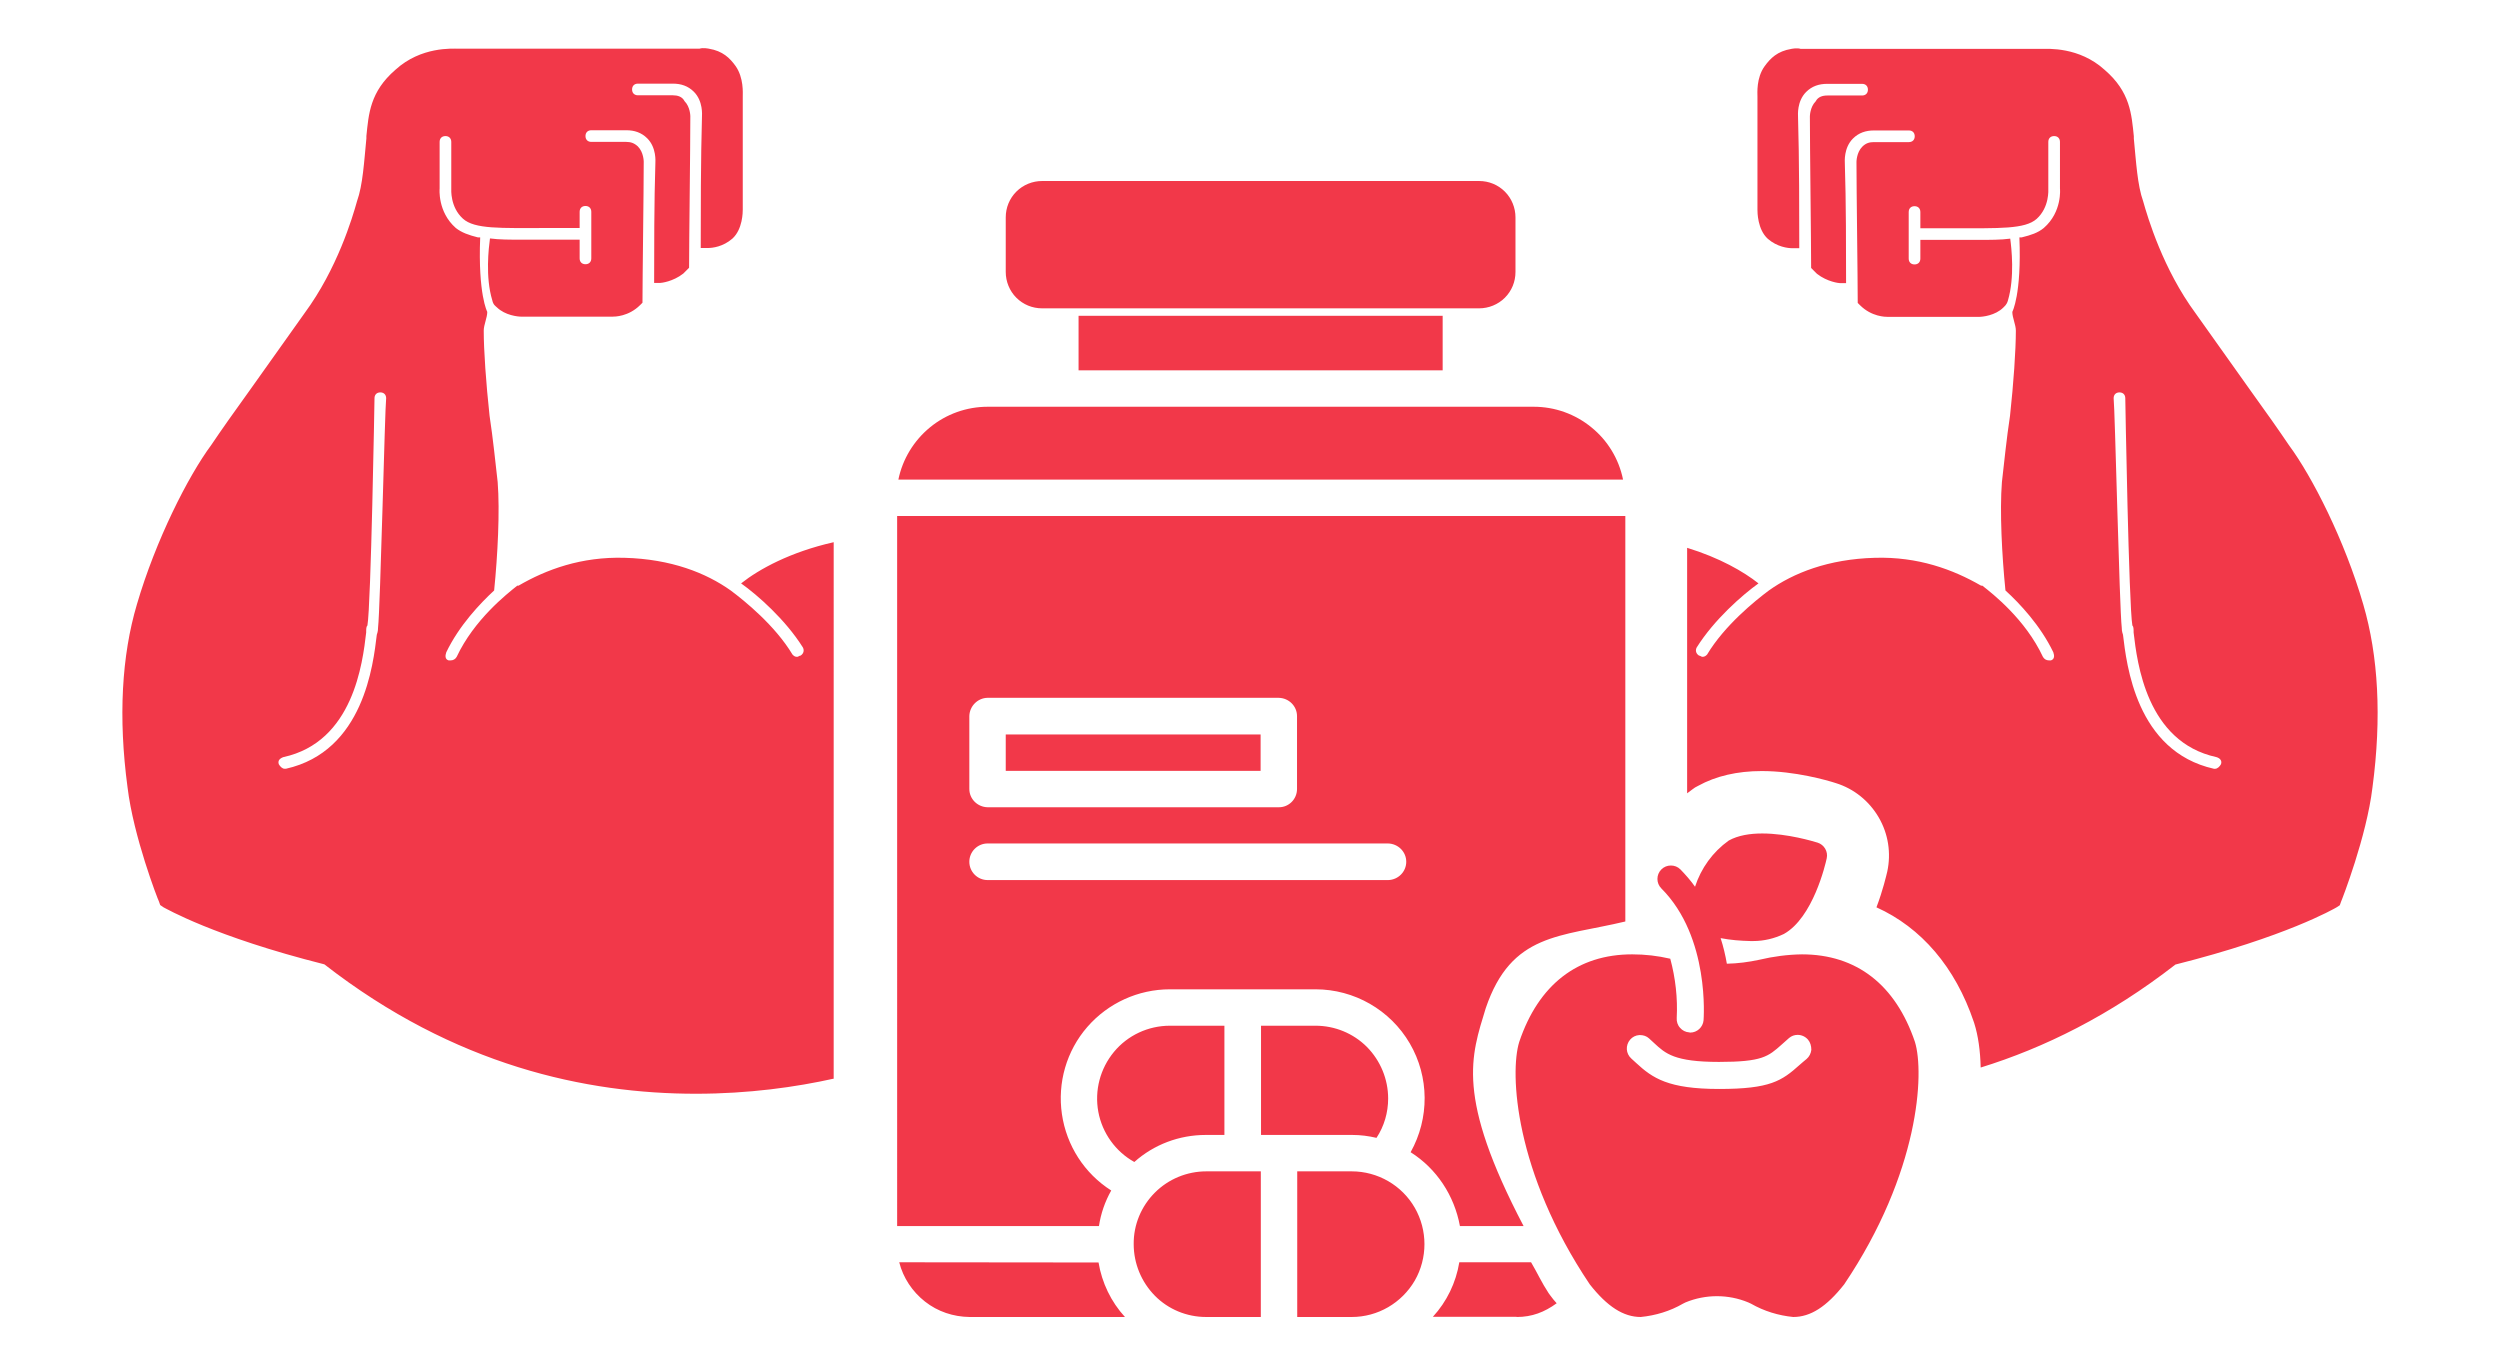<?xml version="1.0" encoding="utf-8"?>
<!-- Generator: Adobe Illustrator 25.2.1, SVG Export Plug-In . SVG Version: 6.00 Build 0)  -->
<svg version="1.1" id="Layer_1" xmlns="http://www.w3.org/2000/svg" xmlns:xlink="http://www.w3.org/1999/xlink" x="0px" y="0px"
	 viewBox="0 0 1201.6 656.1" style="enable-background:new 0 0 1201.6 656.1;" xml:space="preserve">
<style type="text/css">
	.st0{fill:#F23849;}
</style>
<path class="st0" d="M649.7,633h-26.2v-70h26.2c12.5,0,24.1,6.7,30.3,17.5c6.2,10.8,6.2,24.2,0,35C673.7,626.3,662.2,633,649.7,633z
	 M605.9,353H483.4v17.5h122.5V353z M886.4,617.3L886.4,617.3c-8.5,10.8-16.2,15.7-24.5,15.7c-7.1-0.7-14-2.8-20.3-6.4l-1.3-0.6v0
	c-4.8-2-9.9-3-15.1-3c-5.1,0-10.3,1-15.1,3l-1.2,0.6v0c-6.2,3.6-13.2,5.7-20.3,6.4c-8.3,0-16.1-5-24.5-15.7
	c-36.2-53.9-38.5-101.7-33.9-116.5c9.3-27.6,28.1-42.1,54.3-42.1c6.2,0,12.3,0.7,18.3,2.1c2.5,9.3,3.6,18.9,3.1,28.5
	c-0.1,1.7,0.4,3.4,1.6,4.7c1.1,1.3,2.7,2.1,4.4,2.2c0.1,0,0.2,0.1,0.4,0.1c0,0,0.1,0,0.1,0c3.3,0,6.1-2.6,6.4-5.9l0,0
	c0-0.4,3.2-39.9-20.3-63.4c-2.5-2.5-2.5-6.6,0-9.1c1.3-1.3,2.9-1.9,4.6-1.9c1.7,0,3.3,0.6,4.6,1.9c2.5,2.6,4.9,5.3,7,8.3
	c2.9-8.9,8.5-16.7,16.2-22.2c4.5-2.5,10.2-3.4,16.1-3.4c12.2,0,24.6,3.8,26.6,4.4c3.2,1,5.1,4.3,4.4,7.5
	c-0.6,2.9-6.6,28.6-20.6,36.4c-4.6,2.2-9.6,3.4-14.7,3.4c-0.5,0-0.9,0-1.4,0c-4.8-0.1-9.6-0.5-14.3-1.4c1.3,4,2.3,8.2,3,12.3
	c5.2-0.1,10.5-0.8,15.6-1.9c6.7-1.6,13.6-2.5,20.5-2.6c26.2,0,45,14.6,54.3,42.1C925,515.7,922.6,563.5,886.4,617.3z M869,499.7
	L869,499.7c-1.3-1.5-3.1-2.3-5-2.3c-1.5,0-2.9,0.5-4.1,1.5c-1.4,1.2-2.5,2.2-3.6,3.2c-6.4,5.7-9.3,8.3-30.1,8.3
	c-21.4,0-25.7-4-31.1-9c-0.8-0.8-1.7-1.6-2.5-2.3c-1.2-1.1-2.7-1.6-4.3-1.6c-0.1,0-0.3,0-0.4,0c-1.7,0.1-3.3,0.9-4.4,2.2
	c-2.3,2.7-2.1,6.7,0.6,9.1c0.8,0.7,1.6,1.4,2.3,2.1c7.9,7.3,15.4,12.5,39.9,12.5c24.6,0,30.1-3.9,38.7-11.6c1-0.8,2.1-1.9,3.3-2.8v0
	c1.3-1.1,2.1-2.7,2.3-4.4C870.6,502.7,870.1,501,869,499.7z M432.2,606.7c1.9,7.5,6.3,14.1,12.4,18.9c6.1,4.8,13.6,7.3,21.4,7.4
	h74.7c-6.7-7.3-11.1-16.5-12.7-26.2L432.2,606.7z M650,545.5c3.9,0,7.8,0.5,11.6,1.4l0,0c3.7-5.6,5.6-12.2,5.6-18.9
	c0-9.3-3.7-18.2-10.2-24.8c-6.6-6.6-15.5-10.2-24.7-10.2c0,0,0,0,0,0h-26.2v52.5h43.8C649.8,545.5,649.9,545.5,650,545.5z
	 M579.7,633C579.7,633,579.7,633,579.7,633h26.3v-70h-26.2c0,0,0,0,0,0c-9.3,0-18.2,3.7-24.7,10.2c-6.6,6.6-10.3,15.5-10.2,24.8
	c0,9.3,3.7,18.2,10.2,24.8C561.5,629.3,570.4,633,579.7,633z M678,553.8c9.1-16.3,9-36.2-0.4-52.3c-9.4-16.1-26.7-26-45.3-26h-70
	c0,0,0,0,0,0c-15.2,0-29.7,6.6-39.7,18.1c-10,11.5-14.4,26.8-12.2,41.9c2.2,15.1,10.8,28.5,23.7,36.7c-3,5.3-5,11.1-5.9,17.1h-97
	V248h350v194.9c-31.2,7.5-54.8,5.4-67.1,41.7c-7,23-14.6,42.1,18.2,104.7h-30.6C699,574.6,690.5,561.7,678,553.8z M465.9,344.2l0,35
	c0,4.8,3.9,8.7,8.8,8.8h140c4.8,0,8.7-3.9,8.7-8.8v-35c0-4.8-3.9-8.7-8.8-8.8h-140C469.9,335.5,466,339.4,465.9,344.2z M675.9,414.2
	c0-4.8-3.9-8.7-8.8-8.8H474.7c-4.8,0-8.8,3.9-8.8,8.8c0,4.8,3.9,8.8,8.8,8.8h192.5C672,422.9,675.9,419,675.9,414.2z M693.4,178
	v-26.2h-175V178H693.4z M579.5,545.5c0.1,0,0.1,0,0.2,0h0h8.8V493h-26.2c0,0,0,0,0,0c-10.4,0-20.3,4.6-26.9,12.6
	c-6.6,8-9.4,18.5-7.5,28.8c1.9,10.2,8.3,19.1,17.3,24.1C554.6,550.1,566.8,545.5,579.5,545.5z M729,633c7.3,0,13.3-2.3,19.2-6.6
	c-1.1-1.2-2.1-2.4-3.1-3.8l-0.8-1.1c-3.3-5-5.5-9.9-8.4-14.8h-34.5c-1.6,9.8-6,18.9-12.7,26.2h40.2C729,633,729,633,729,633z
	 M780.1,230.5c-2-9.9-7.4-18.8-15.2-25.1c-7.8-6.4-17.6-9.9-27.7-9.9h0H474.7c-10.1,0-19.9,3.5-27.7,9.9
	c-7.8,6.4-13.2,15.3-15.2,25.1H780.1z M710.9,87h-210c-4.6,0-9.1,1.8-12.4,5.1c-3.3,3.3-5.1,7.7-5.1,12.4v26.2
	c0,4.6,1.8,9.1,5.1,12.4c3.3,3.3,7.7,5.1,12.4,5.1h210c4.6,0,9.1-1.8,12.4-5.1c3.3-3.3,5.1-7.7,5.1-12.4v-26.2
	c0-4.6-1.8-9.1-5.1-12.4C720,88.8,715.6,87,710.9,87z M869,499.7L869,499.7C869,499.7,869,499.7,869,499.7L869,499.7z M400.9,518.4
	c-18.4,4.1-41,7.3-66.4,7.3c-52.6,0-115.9-13.4-178.6-62.2c-53.2-13.4-76.2-26.9-77.3-27.4L77,435l-0.6-1.7
	c-0.6-1.1-12.3-31.4-15.1-54.9c-4.5-33.6-2.8-63.3,4.5-87.9c9-30.8,24.6-61.6,35.8-76.7c4.5-6.7,11.2-16.2,18.5-26.3
	c8.4-11.8,17.9-25.2,26.3-37c15.7-21.3,23-45.9,25.2-53.8c2.8-7.8,3.4-19,4.5-30.2v-1.1c1.1-10.6,1.7-21.3,14-31.9
	c12.3-11.2,27.4-10.1,30.2-10.1h115.9c1.7-0.6,4.5,0,4.5,0c6.7,1.1,10.1,4.5,12.9,8.4c3.9,5.6,3.4,12.9,3.4,14.6l0,54.3
	c0,1.1,0,9.5-5,14c-4.5,3.9-9.5,4.5-11.8,4.5H339h-2.2c0-15.7,0-43.1,0.6-63.3c0-0.6,0.6-7.3-3.9-11.8c-2.8-2.8-6.2-3.9-10.1-3.9
	h-16.8c-1.7,0-2.8,1.1-2.8,2.8c0,1.7,1.1,2.8,2.8,2.8h16.8c2.2,0,4.5,0.6,5.6,2.8c2.8,2.8,2.8,7.3,2.8,7.3c0,15.1-0.6,59.9-0.6,72.8
	c-0.6,0.6-1.7,1.7-2.8,2.8c-5,3.9-10.6,4.5-11.2,4.5h-2.8c0-14.6,0-39.8,0.6-57.7c0-0.6,0.6-7.3-3.9-11.8c-2.8-2.8-6.2-3.9-10.1-3.9
	h-16.8c-1.7,0-2.8,1.1-2.8,2.8c0,1.7,1.1,2.8,2.8,2.8H301c2.2,0,3.9,0.6,5.6,2.2c2.8,2.8,2.8,7.3,2.8,7.3c0,14-0.6,56-0.6,67.8
	l-1.1,1.1c-5.6,5.6-12.3,5.6-13.4,5.6h-43.7c-1.7,0-7.8-0.6-11.8-4.5c-0.6-0.6-1.7-1.1-2.2-3.4c-3.4-11.2-1.7-25.2-1.1-29.7
	c4.5,0.6,9.5,0.6,15.7,0.6h11.2H278h0.6v9c0,1.7,1.1,2.8,2.8,2.8c1.7,0,2.8-1.1,2.8-2.8v-22.4c0-1.7-1.1-2.8-2.8-2.8
	c-1.7,0-2.8,1.1-2.8,2.8v7.8H278h-15.7c-21.8,0-34.2,0.6-39.8-4.5c-6.2-5.6-5.6-14-5.6-14.6V68.2c0-1.7-1.1-2.8-2.8-2.8
	c-1.7,0-2.8,1.1-2.8,2.8v22.4c0,0-1.1,11.2,7.8,19c2.8,2.2,6.2,3.4,10.6,4.5h1.1c-1.1,27.4,3.4,35.8,3.4,35.8c0,2.8-1.7,6.2-1.7,9
	c0,9.5,1.1,25.2,2.8,40.9c1.7,11.2,2.8,22.4,3.9,31.9c1.1,14,0,35.3-1.7,52.1c-6.7,6.2-16.8,16.8-23,29.7c-0.6,1.7-0.6,3.4,1.1,3.9
	h1.1c1.1,0,2.2-0.6,2.8-1.7c8.4-17.9,24.1-30.2,29.1-34.2h0.6c13.4-7.8,30.2-14,51-13.4c22.4,0.6,39.2,7.3,51,15.7
	c6.7,5,21.3,16.8,29.7,30.8c0.6,0.6,1.1,1.1,2.2,1.1c0.6,0,1.1-0.6,1.7-0.6c1.7-1.1,1.7-2.8,1.1-3.9c-8.4-13.4-21.8-25.2-29.7-30.8
	c8.7-6.9,23.7-15.1,44.5-19.8V518.4z M185.6,191.4c0-1.7-1.1-2.8-2.8-2.8c-1.7,0-2.8,1.1-2.8,2.8c0,1.1-1.7,99.7-3.4,109.2
	c-0.6,0.6-0.6,1.7-0.6,3.4c-1.7,14.6-6.2,52.6-39.8,59.9c-1.7,0.6-2.8,1.7-2.2,3.4c0.6,1.1,1.7,2.2,2.8,2.2h0.6
	c37.5-8.4,42-50.4,43.7-64.4c0.6-1.7,0.6-2.8,0.6-3.4v0C182.8,292.2,185,195.9,185.6,191.4z M1140.3,378.5
	c-2.8,23.5-14.6,53.8-15.1,54.9l-0.6,1.7l-1.7,1.1c-1.1,0.6-24.1,14-77.3,27.4c-31.5,24.5-63.2,40.1-93.6,49.5
	c-0.2-8.1-1.2-15.3-3.1-21.3l-0.1-0.3l-0.1-0.3c-8.9-26.4-25.3-45.4-46.8-55.1c3.1-8.2,4.7-15.1,5.2-17.2c1.9-8.9,0.5-18.1-4.1-26
	c-4.6-7.9-11.9-13.8-20.6-16.5l0,0l0,0c-4.3-1.4-19.7-5.8-35.6-5.8c-11.8,0-22.1,2.4-30.6,7.1l-1.5,0.8l-1.4,1
	c-0.8,0.6-1.6,1.2-2.4,1.8v-118c15.6,4.8,27.1,11.4,34.3,17.1c-7.8,5.6-21.3,17.4-29.7,30.8c-0.6,1.1-0.6,2.8,1.1,3.9
	c0.6,0,1.1,0.6,1.7,0.6c1.1,0,1.7-0.6,2.2-1.1c8.4-14,23-25.8,29.7-30.8c11.8-8.4,28.6-15.1,51-15.7c20.7-0.6,37.5,5.6,51,13.4h0.6
	c5,3.9,20.7,16.2,29.1,34.2c0.6,1.1,1.7,1.7,2.8,1.7h1.1c1.7-0.6,1.7-2.2,1.1-3.9c-6.2-12.9-16.2-23.5-23-29.7
	c-1.7-16.8-2.8-38.1-1.7-52.1c1.1-9.5,2.2-20.7,3.9-31.9c1.7-15.7,2.8-31.4,2.8-40.9c0-2.8-1.7-6.2-1.7-9c0,0,4.5-8.4,3.4-35.8h1.1
	c4.5-1.1,7.8-2.2,10.6-4.5c9-7.8,7.8-19,7.8-19V68.2c0-1.7-1.1-2.8-2.8-2.8s-2.8,1.1-2.8,2.8v22.4c0,0.6,0.6,9-5.6,14.6
	c-5.6,5-17.9,4.5-39.8,4.5h-15.7H923v-7.8c0-1.7-1.1-2.8-2.8-2.8c-1.7,0-2.8,1.1-2.8,2.8v22.4c0,1.7,1.1,2.8,2.8,2.8
	c1.7,0,2.8-1.1,2.8-2.8v-9h0.6h15.7h11.2c6.2,0,11.2,0,15.7-0.6c0.6,4.5,2.2,18.5-1.1,29.7c-0.6,2.2-1.7,2.8-2.2,3.4
	c-3.9,3.9-10.1,4.5-11.8,4.5h-43.7c-1.1,0-7.8,0-13.4-5.6l-1.1-1.1c0-11.8-0.6-53.8-0.6-67.8c0,0,0-4.5,2.8-7.3
	c1.7-1.7,3.4-2.2,5.6-2.2h16.8c1.7,0,2.8-1.1,2.8-2.8c0-1.7-1.1-2.8-2.8-2.8h-16.8c-3.9,0-7.3,1.1-10.1,3.9
	c-4.5,4.5-3.9,11.2-3.9,11.8c0.6,17.9,0.6,43.1,0.6,57.7h-2.8c-0.6,0-6.2-0.6-11.2-4.5c-1.1-1.1-2.2-2.2-2.8-2.8
	c0-12.9-0.6-57.7-0.6-72.8c0,0,0-4.5,2.8-7.3c1.1-2.2,3.4-2.8,5.6-2.8H895c1.7,0,2.8-1.1,2.8-2.8c0-1.7-1.1-2.8-2.8-2.8h-16.8
	c-3.9,0-7.3,1.1-10.1,3.9c-4.5,4.5-3.9,11.2-3.9,11.8c0.6,20.2,0.6,47.6,0.6,63.3h-2.2h-1.1c-2.2,0-7.3-0.6-11.8-4.5
	c-5-4.5-5-12.9-5-14l0-54.3c0-1.7-0.6-9,3.4-14.6c2.8-3.9,6.2-7.3,12.9-8.4c0,0,2.8-0.6,4.5,0h115.9c2.8,0,17.9-1.1,30.2,10.1
	c12.3,10.6,12.9,21.3,14,31.9v1.1c1.1,11.2,1.7,22.4,4.5,30.2c2.2,7.8,9.5,32.5,25.2,53.8c8.4,11.8,17.9,25.2,26.3,37
	c7.3,10.1,14,19.6,18.5,26.3c11.2,15.1,26.9,45.9,35.8,76.7C1143.1,315.2,1144.8,344.8,1140.3,378.5z M1065.3,363.9
	c-33.6-7.3-38.1-45.4-39.8-59.9c0-1.7,0-2.8-0.6-3.4c-1.7-9.5-3.4-108.1-3.4-109.2c0-1.7-1.1-2.8-2.8-2.8s-2.8,1.1-2.8,2.8
	c0.6,4.5,2.8,100.8,3.9,110.3v0c0,0.6,0,1.7,0.6,3.4c1.7,14,6.2,56,43.7,64.4h0.6c1.1,0,2.2-1.1,2.8-2.2
	C1068.1,365.6,1067,364.4,1065.3,363.9z"/>
</svg>
